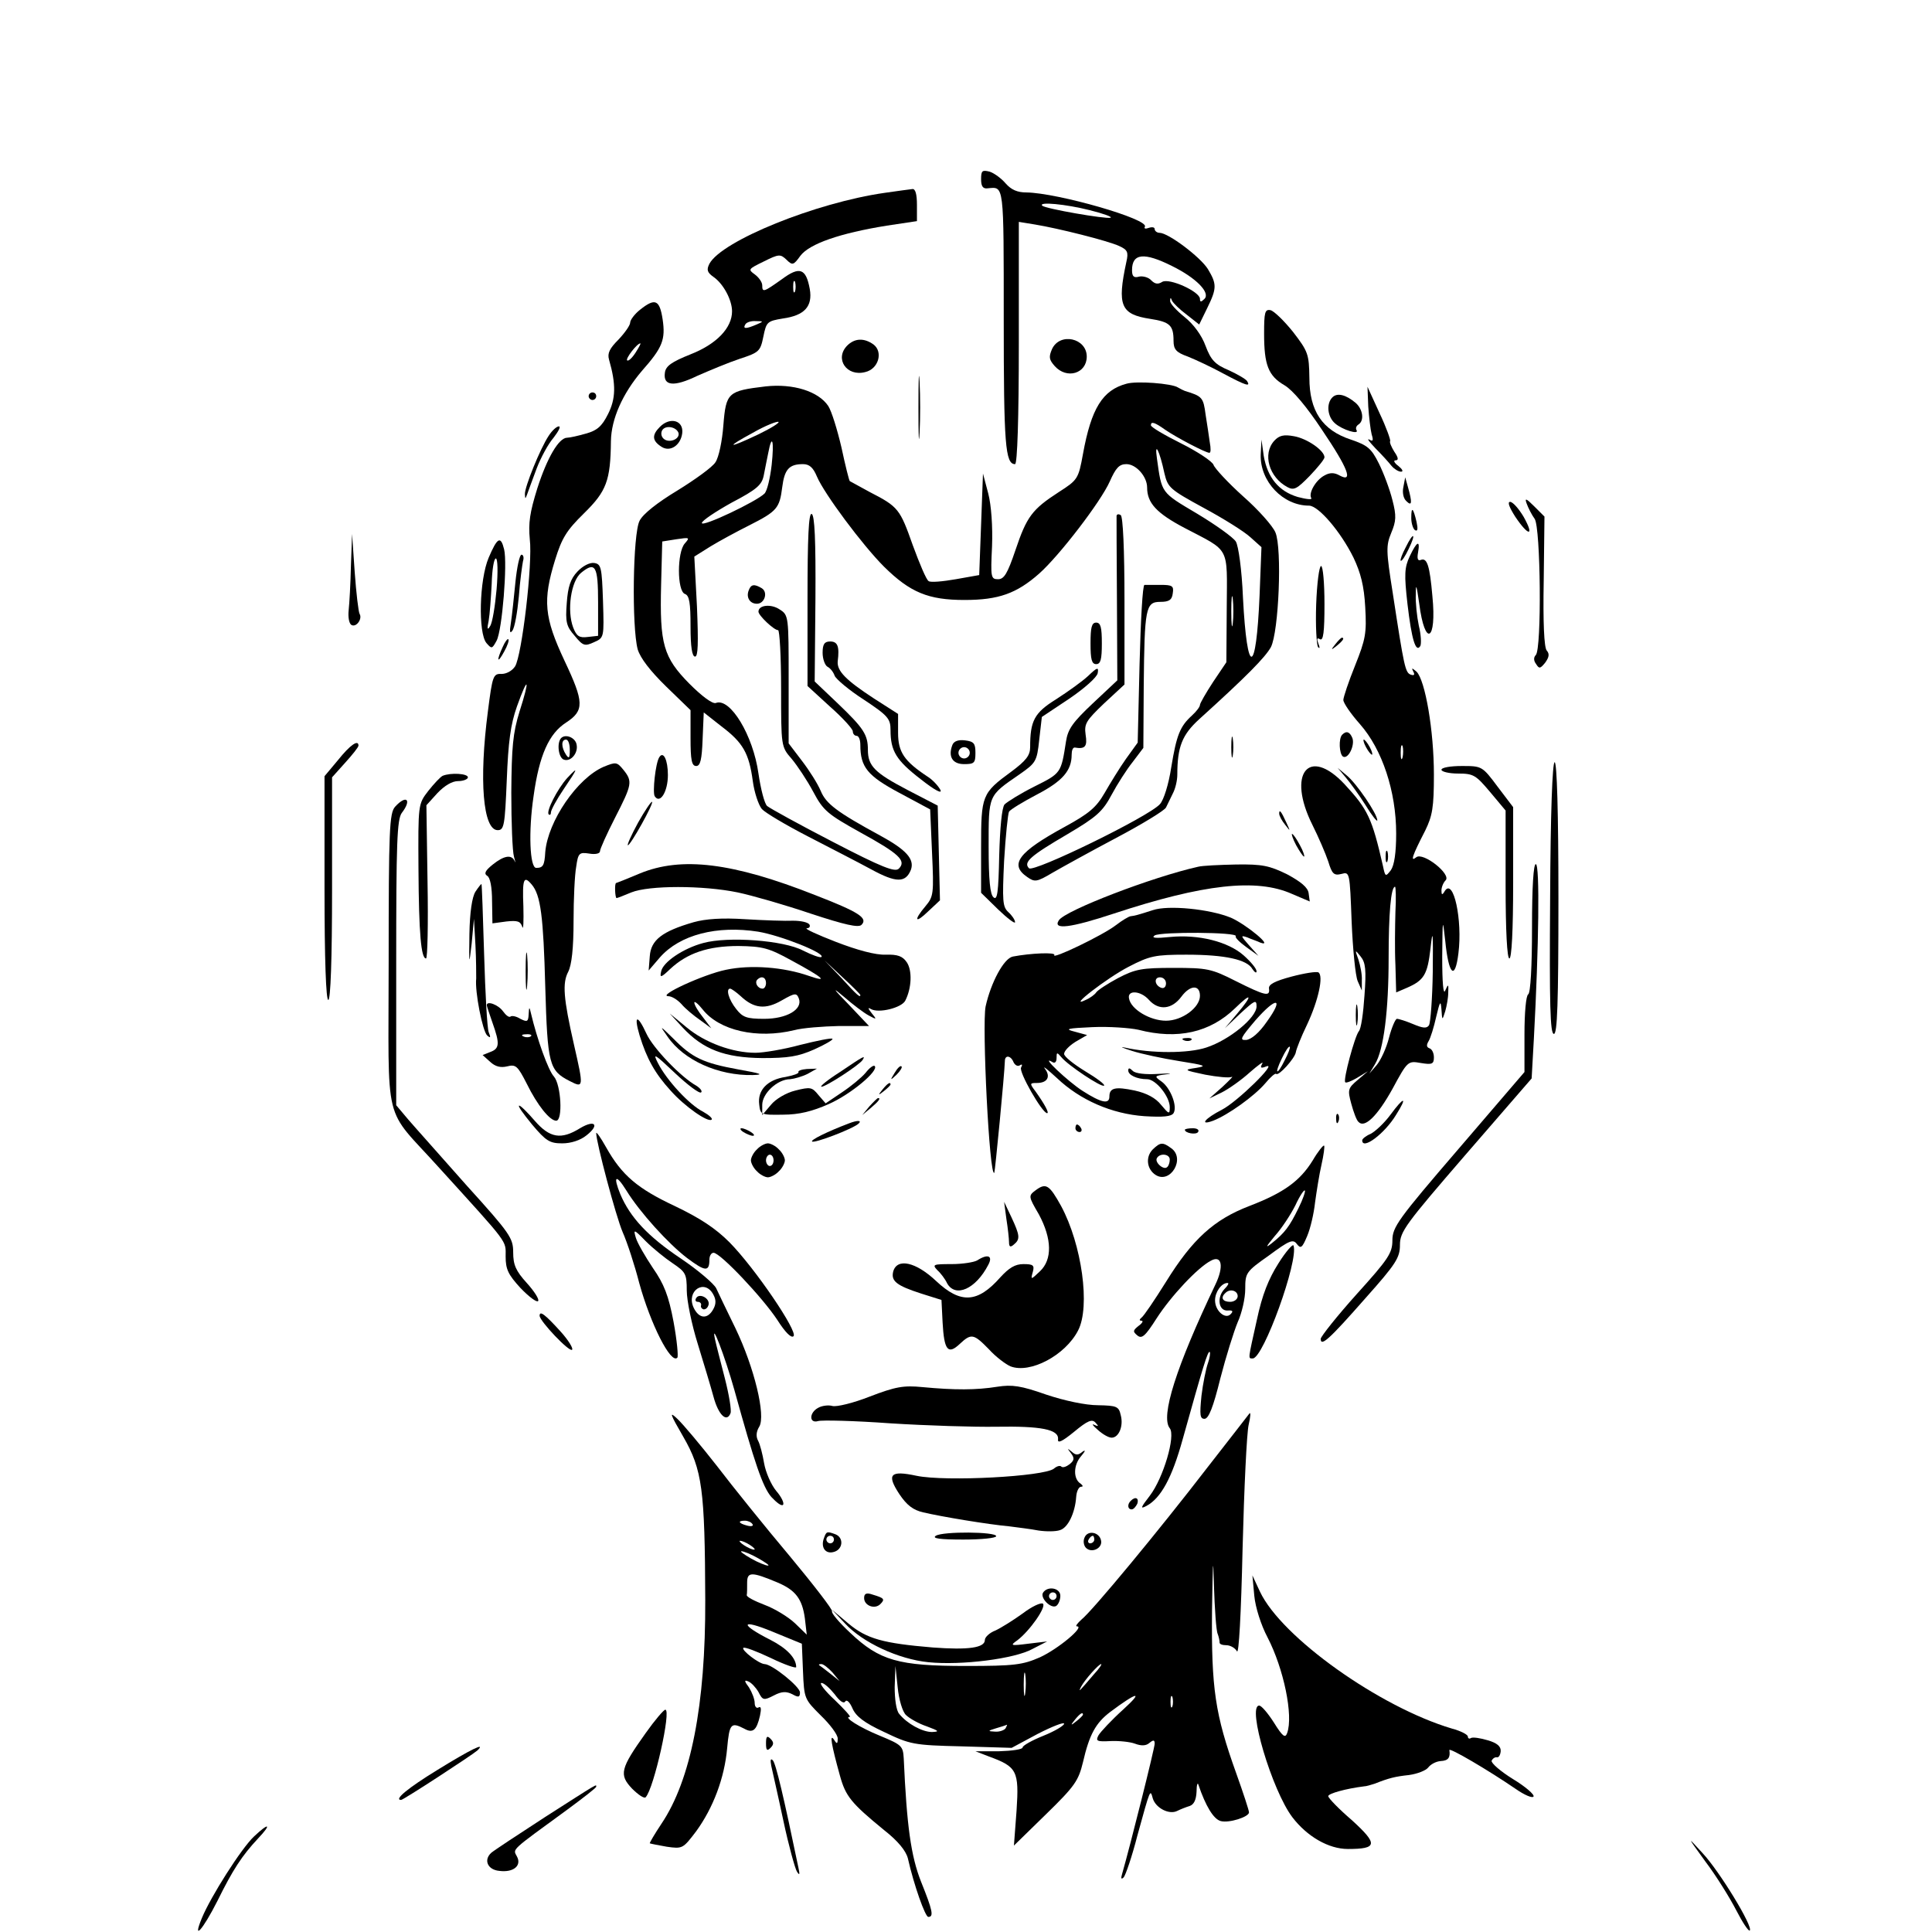 <?xml version="1.0" standalone="no"?>
<!DOCTYPE svg PUBLIC "-//W3C//DTD SVG 20010904//EN"
 "http://www.w3.org/TR/2001/REC-SVG-20010904/DTD/svg10.dtd">
<svg version="1.0" xmlns="http://www.w3.org/2000/svg"
 width="512pt" height="512pt" viewBox="0 0 512 512"
 preserveAspectRatio="xMidYMid meet">
<g transform="translate(0,512) scale(0.1,-0.1)"
fill="#000000" stroke="none">
<path d="M2600 4645 c0 -19 5 -26 18 -24 43 4 42 15 42 -347 0 -332 4 -384 30
-384 6 0 10 121 10 321 l0 321 43 -7 c61 -10 193 -43 223 -57 22 -10 25 -16
19 -42 -25 -116 -15 -139 63 -151 52 -8 62 -17 62 -58 0 -23 7 -31 38 -42 20
-8 63 -28 94 -45 60 -32 73 -36 63 -20 -3 5 -25 18 -49 29 -36 15 -47 27 -61
64 -10 28 -32 58 -56 77 -21 17 -39 36 -38 43 0 9 2 9 5 0 3 -6 20 -23 39 -37
l33 -26 21 43 c26 53 26 64 2 104 -20 32 -105 96 -128 96 -7 0 -13 5 -13 10 0
5 -7 6 -16 3 -8 -3 -13 -2 -10 3 13 20 -232 90 -314 91 -24 0 -40 7 -55 24
-11 13 -30 27 -42 31 -20 5 -23 3 -23 -20z m288 -82 c36 -9 61 -18 55 -20 -12
-4 -174 24 -181 32 -11 11 63 4 126 -12z m218 -148 c65 -32 102 -71 86 -87 -9
-9 -12 -9 -12 0 0 19 -81 56 -100 45 -11 -7 -19 -6 -29 4 -7 8 -22 12 -32 10
-14 -4 -19 0 -19 17 0 45 32 48 106 11z"/>
<path d="M2345 4609 c-183 -26 -432 -127 -465 -188 -8 -16 -6 -23 11 -35 26
-18 49 -61 49 -91 0 -44 -41 -87 -110 -114 -50 -20 -66 -31 -68 -49 -5 -35 24
-38 86 -8 32 14 82 35 112 45 52 17 55 20 63 59 8 39 10 41 52 48 57 8 79 32
71 78 -10 55 -27 61 -74 26 -48 -34 -52 -36 -52 -16 0 8 -9 21 -20 29 -18 13
-17 14 24 34 40 20 44 20 60 5 16 -16 19 -15 37 10 24 32 105 60 229 80 l80
12 0 43 c0 28 -4 43 -12 42 -7 -1 -40 -5 -73 -10z m-238 -261 c-3 -7 -5 -2 -5
12 0 14 2 19 5 13 2 -7 2 -19 0 -25z m-102 -88 c-28 -12 -37 -12 -30 0 3 6 16
10 28 9 21 0 21 -1 2 -9z"/>
<path d="M1696 4299 c-14 -11 -26 -27 -26 -34 0 -7 -14 -27 -31 -45 -23 -23
-30 -36 -25 -53 19 -66 18 -104 -3 -145 -16 -32 -29 -43 -58 -51 -21 -6 -43
-11 -50 -11 -22 0 -53 -53 -79 -134 -20 -64 -24 -92 -20 -135 8 -65 -21 -308
-39 -337 -8 -12 -23 -20 -36 -20 -22 1 -24 -5 -36 -99 -24 -183 -13 -315 26
-315 17 0 19 13 24 133 4 101 10 147 27 195 30 84 35 74 7 -13 -18 -58 -21
-95 -22 -215 0 -80 3 -156 7 -170 4 -14 5 -19 2 -12 -8 18 -28 15 -58 -9 -20
-16 -24 -24 -15 -30 8 -4 13 -30 13 -67 l1 -59 37 5 c29 3 37 1 42 -14 3 -11
4 14 3 54 -3 73 1 83 22 58 24 -28 31 -85 36 -271 6 -206 10 -222 65 -250 37
-19 37 -17 11 97 -28 123 -31 163 -15 193 9 18 14 62 14 134 0 58 3 123 7 144
5 36 8 39 34 35 17 -3 29 0 29 6 0 6 18 46 40 89 45 88 47 96 22 127 -17 21
-20 21 -52 8 -70 -30 -148 -144 -155 -226 -2 -36 -6 -42 -24 -42 -17 0 -21 96
-7 190 15 109 41 166 86 195 49 32 48 54 -4 164 -54 115 -58 160 -25 267 18
58 30 78 77 124 59 58 70 86 71 191 1 59 31 126 82 186 55 62 63 83 55 137 -8
52 -20 57 -60 25z m-12 -114 c-9 -14 -19 -23 -22 -20 -5 4 26 45 35 45 2 0 -4
-11 -13 -25z"/>
<path d="M3350 4236 c0 -83 11 -112 54 -137 22 -13 59 -57 100 -119 69 -102
83 -140 46 -120 -14 8 -26 8 -40 0 -23 -12 -43 -47 -35 -60 3 -5 -13 -3 -36 3
-50 15 -80 51 -90 109 l-6 43 -2 -40 c-2 -71 59 -135 128 -135 25 0 84 -69
118 -138 19 -40 28 -75 31 -131 4 -69 1 -85 -27 -155 -17 -42 -31 -84 -31 -91
0 -8 20 -37 44 -64 59 -67 96 -178 96 -290 0 -51 -5 -84 -14 -97 -14 -18 -15
-18 -21 11 -29 127 -40 150 -102 217 -95 101 -153 28 -85 -108 16 -32 35 -76
42 -97 10 -33 15 -38 35 -33 22 6 22 5 27 -127 3 -72 10 -143 16 -157 l11 -25
0 27 c1 15 -4 39 -9 55 -10 27 -9 27 6 8 13 -16 15 -36 10 -103 -3 -46 -9 -89
-15 -95 -11 -14 -42 -129 -36 -135 2 -3 17 3 32 12 l28 17 -27 -23 c-26 -22
-27 -26 -17 -63 6 -22 14 -44 19 -48 16 -18 50 15 90 87 40 74 41 75 75 69 30
-5 35 -3 35 15 0 11 -5 22 -12 24 -8 3 -8 9 -2 19 5 8 14 37 20 64 10 42 12
45 14 20 2 -30 2 -30 10 -5 4 14 8 36 8 50 1 23 0 23 -8 5 -5 -13 -8 20 -8 90
1 101 1 105 8 42 9 -91 26 -107 35 -33 11 88 -13 200 -36 165 -7 -12 -9 -11
-9 1 0 9 5 21 11 27 16 16 -60 76 -78 61 -16 -13 -11 3 24 71 19 39 23 61 23
148 0 117 -23 250 -46 273 -12 10 -14 11 -9 1 5 -9 3 -12 -6 -9 -15 5 -18 20
-48 216 -18 113 -18 126 -4 160 13 31 14 45 3 87 -7 28 -23 71 -36 97 -20 40
-30 48 -74 63 -76 25 -110 76 -110 164 -1 62 -3 69 -43 121 -24 30 -51 56 -60
58 -15 3 -17 -6 -17 -62z m367 -1123 c-3 -10 -5 -4 -5 12 0 17 2 24 5 18 2 -7
2 -21 0 -30z m-19 -410 c-1 -38 -2 -101 0 -140 l2 -73 28 12 c46 20 55 35 63
105 6 55 7 43 6 -62 -1 -71 -6 -135 -10 -142 -6 -9 -16 -8 -42 3 -19 8 -38 14
-43 14 -4 0 -14 -23 -21 -50 -7 -28 -22 -60 -33 -73 l-19 -22 15 25 c23 38 36
141 36 281 0 117 6 189 17 189 2 0 3 -30 1 -67z"/>
<path d="M2245 4204 c-34 -35 -1 -83 48 -70 35 8 48 53 22 73 -25 18 -50 17
-70 -3z"/>
<path d="M2788 4195 c-9 -21 -8 -28 7 -45 32 -36 85 -20 85 25 0 49 -71 65
-92 20z"/>
<path d="M2434 4040 c0 -74 1 -105 3 -67 2 37 2 97 0 135 -2 37 -3 6 -3 -68z"/>
<path d="M2985 4103 c-63 -17 -93 -65 -115 -186 -12 -66 -14 -69 -64 -101 -71
-46 -85 -65 -115 -154 -21 -62 -30 -77 -46 -77 -19 0 -20 5 -16 87 2 53 -2
109 -10 140 l-14 53 -5 -135 -5 -134 -62 -11 c-34 -6 -67 -9 -72 -5 -6 3 -24
46 -42 95 -34 96 -38 102 -114 141 -27 15 -51 28 -53 29 -2 2 -12 42 -22 89
-11 47 -26 96 -35 110 -26 39 -93 60 -166 52 -100 -12 -105 -16 -112 -103 -3
-41 -12 -85 -21 -98 -8 -13 -54 -46 -101 -75 -53 -32 -91 -62 -100 -80 -18
-34 -21 -282 -5 -341 7 -23 33 -57 75 -98 l65 -63 0 -74 c0 -58 3 -74 15 -74
11 0 15 17 17 71 l3 71 47 -37 c57 -43 73 -71 83 -145 4 -30 15 -63 24 -74 9
-10 63 -42 121 -72 58 -30 134 -69 169 -88 66 -36 91 -36 105 -1 10 28 -12 53
-82 91 -114 62 -143 84 -157 118 -8 19 -30 54 -50 80 l-35 46 0 170 c0 167 0
170 -24 185 -22 15 -56 12 -56 -6 0 -10 41 -49 52 -49 4 0 8 -69 8 -154 0
-154 0 -155 28 -187 15 -18 41 -57 57 -87 27 -51 39 -60 125 -108 102 -56 123
-75 102 -96 -10 -10 -44 3 -175 71 -89 46 -167 89 -174 95 -7 6 -17 45 -23 86
-14 101 -75 202 -113 187 -9 -3 -37 18 -70 51 -69 70 -79 105 -75 262 l3 115
38 6 c34 5 36 5 22 -11 -21 -23 -21 -126 0 -134 12 -4 15 -24 15 -86 0 -54 4
-80 12 -80 8 0 9 35 5 133 l-7 132 43 27 c23 14 69 39 103 56 73 37 80 45 87
101 6 47 18 61 55 61 17 0 27 -9 37 -33 19 -45 120 -181 178 -239 69 -68 117
-88 213 -88 90 0 138 17 198 70 53 47 163 190 187 244 16 36 25 46 44 46 26 0
55 -33 55 -62 0 -41 25 -68 99 -107 122 -64 113 -46 112 -211 l-1 -145 -35
-52 c-19 -29 -35 -57 -35 -61 0 -5 -9 -17 -21 -28 -32 -29 -41 -52 -55 -137
-7 -46 -20 -87 -30 -98 -29 -33 -335 -182 -347 -170 -16 16 4 33 103 91 76 45
92 59 116 104 15 28 40 67 56 87 l28 37 1 163 c2 208 5 224 44 224 23 0 31 5
33 23 3 19 -1 22 -32 22 -20 0 -39 0 -43 0 -5 0 -10 -94 -13 -209 l-5 -209
-31 -43 c-17 -24 -42 -65 -57 -91 -22 -38 -41 -54 -105 -89 -123 -67 -148
-100 -100 -133 20 -14 25 -14 67 11 26 15 102 57 170 93 68 36 127 72 131 80
4 8 12 25 18 37 7 13 12 35 12 50 0 74 13 106 58 147 126 114 175 164 190 191
21 41 30 262 12 304 -7 17 -45 60 -86 96 -40 36 -75 74 -78 83 -3 9 -42 35
-86 57 -44 22 -80 43 -80 48 0 11 10 8 38 -12 29 -20 107 -61 117 -61 4 0 4
12 1 28 -2 15 -7 48 -11 73 -6 46 -9 49 -55 63 -3 1 -11 5 -18 9 -16 11 -111
18 -137 10z m-975 -134 c-82 -39 -89 -36 -15 4 33 19 64 31 68 29 4 -2 -20
-17 -53 -33z m35 -81 c-4 -35 -12 -69 -19 -76 -21 -21 -166 -90 -166 -78 0 6
36 30 79 54 67 35 80 47 85 72 3 17 9 44 12 60 10 53 16 32 9 -32z m1041 -23
c9 -37 14 -42 104 -91 52 -28 108 -63 124 -78 l29 -26 -5 -128 c-9 -214 -33
-217 -44 -6 -3 74 -12 138 -19 149 -7 11 -53 44 -103 74 -96 57 -93 53 -106
146 -7 48 7 21 20 -40z m181 -397 c-2 -18 -4 -4 -4 32 0 36 2 50 4 33 2 -18 2
-48 0 -65z"/>
<path d="M3626 4043 c2 -29 6 -62 9 -74 5 -16 4 -20 -6 -14 -8 4 0 -6 16 -23
17 -17 36 -38 43 -47 7 -8 18 -15 25 -15 7 0 3 7 -7 15 -11 8 -14 15 -8 15 9
0 8 7 -3 23 -8 13 -13 25 -11 28 2 2 -10 36 -28 74 l-32 70 2 -52z"/>
<path d="M1560 4070 c0 -5 5 -10 10 -10 6 0 10 5 10 10 0 6 -4 10 -10 10 -5 0
-10 -4 -10 -10z"/>
<path d="M3531 4067 c-17 -17 -13 -52 7 -69 19 -17 65 -31 57 -18 -3 5 -1 11
5 15 16 10 12 40 -7 57 -26 22 -49 28 -62 15z"/>
<path d="M1749 3989 c-22 -22 -21 -37 4 -53 23 -15 51 4 55 36 4 34 -32 44
-59 17z m49 -16 c5 -17 -26 -29 -40 -15 -6 6 -7 15 -3 22 9 14 37 9 43 -7z"/>
<path d="M1454 3965 c-22 -33 -64 -136 -63 -155 1 -13 1 -13 6 0 3 8 14 39 25
68 11 29 31 66 45 82 13 17 20 30 14 30 -6 0 -18 -11 -27 -25z"/>
<path d="M3377 3952 c-32 -35 -14 -97 35 -123 17 -9 25 -5 59 30 21 22 39 44
39 49 0 18 -46 50 -81 56 -27 5 -39 2 -52 -12z"/>
<path d="M3719 3829 c-3 -14 0 -30 8 -37 15 -15 16 -4 4 38 l-7 25 -5 -26z"/>
<path d="M4046 3785 c4 -11 13 -29 21 -40 16 -23 19 -345 3 -361 -6 -6 -6 -15
1 -24 8 -13 11 -12 24 4 10 14 12 23 4 32 -7 8 -10 75 -8 184 l2 171 -27 27
c-22 22 -26 23 -20 7z"/>
<path d="M4016 3750 c35 -52 51 -52 22 0 -13 22 -29 40 -36 40 -8 0 -2 -15 14
-40z"/>
<path d="M3740 3747 c0 -14 5 -29 10 -32 7 -4 8 3 4 22 -9 38 -14 42 -14 10z"/>
<path d="M2140 3532 l0 -230 60 -55 c33 -29 60 -59 60 -65 0 -7 5 -12 10 -12
6 0 10 -11 10 -24 0 -59 19 -82 103 -127 l82 -44 5 -115 c5 -108 4 -116 -17
-141 -33 -39 -28 -48 7 -14 l31 29 -3 126 -3 125 -79 41 c-88 46 -106 64 -106
107 0 40 -11 57 -80 123 l-61 58 2 220 c1 154 -2 221 -10 224 -8 3 -11 -62
-11 -226z"/>
<path d="M2959 3753 c0 -4 0 -104 1 -222 l1 -214 -65 -61 c-53 -50 -66 -68
-71 -101 -13 -84 -13 -84 -83 -119 -38 -19 -73 -41 -80 -48 -7 -9 -12 -62 -14
-136 -2 -97 -5 -119 -15 -110 -9 7 -13 45 -13 134 0 139 -2 134 82 192 43 30
46 34 52 91 l7 61 72 48 c40 27 74 57 76 68 3 17 -1 16 -25 -7 -16 -15 -54
-42 -85 -62 -58 -36 -69 -57 -69 -127 0 -22 -11 -36 -50 -65 -78 -57 -80 -63
-80 -200 l0 -121 45 -44 c25 -24 45 -39 45 -34 0 6 -8 18 -18 27 -15 14 -16
29 -11 136 4 66 10 124 13 130 4 6 37 26 75 46 67 35 91 63 91 105 0 11 3 19
8 19 28 -5 34 3 29 34 -4 29 1 37 49 83 l54 50 0 222 c0 136 -4 223 -10 227
-5 3 -10 3 -11 -2z"/>
<path d="M930 3620 c-1 -47 -4 -99 -6 -117 -2 -18 1 -35 7 -39 13 -8 30 16 22
29 -3 5 -9 55 -13 111 l-7 101 -3 -85z"/>
<path d="M3725 3669 c-9 -17 -15 -33 -13 -35 3 -2 12 12 21 31 21 43 13 47 -8
4z"/>
<path d="M1295 3642 c-25 -59 -28 -199 -6 -226 14 -16 15 -16 27 6 15 28 29
205 20 242 -9 37 -18 32 -41 -22z m21 -84 c-4 -44 -11 -88 -17 -97 -7 -12 -9
-9 -4 14 3 17 6 60 8 97 1 38 6 68 11 68 5 0 6 -35 2 -82z"/>
<path d="M3736 3646 c-14 -30 -15 -48 -6 -127 11 -94 22 -130 34 -111 3 6 2
30 -4 54 -5 24 -9 61 -8 83 0 31 2 25 9 -24 15 -118 47 -101 35 19 -7 81 -14
103 -31 96 -8 -3 -10 4 -7 20 6 34 -3 30 -22 -10z"/>
<path d="M1366 3578 c-4 -40 -9 -89 -12 -108 -4 -24 -3 -31 4 -21 6 8 13 48
17 90 3 42 9 84 11 94 3 9 1 17 -4 17 -5 0 -12 -33 -16 -72z"/>
<path d="M1530 3605 c-18 -19 -25 -40 -28 -83 -4 -51 -1 -62 21 -87 22 -27 27
-28 51 -17 27 12 27 12 24 109 -3 90 -5 98 -23 101 -12 2 -31 -8 -45 -23z m55
-81 l0 -89 -27 -3 c-23 -3 -30 2 -39 25 -17 45 -6 123 21 145 38 31 45 18 45
-78z"/>
<path d="M3488 3518 c-2 -57 1 -107 5 -113 5 -5 5 -1 1 9 -5 13 -4 17 4 12 9
-5 12 19 12 93 0 56 -4 101 -9 101 -5 0 -11 -46 -13 -102z"/>
<path d="M1984 3555 c-7 -18 3 -35 22 -35 20 0 30 30 13 41 -20 12 -29 11 -35
-6z"/>
<path d="M2890 3415 c0 -42 3 -55 15 -55 12 0 15 13 15 55 0 42 -3 55 -15 55
-12 0 -15 -13 -15 -55z"/>
<path d="M1332 3405 c-17 -37 -14 -45 4 -12 9 16 14 31 11 33 -2 2 -9 -7 -15
-21z"/>
<path d="M3539 3413 c-13 -16 -12 -17 4 -4 16 13 21 21 13 21 -2 0 -10 -8 -17
-17z"/>
<path d="M2180 3390 c0 -16 6 -33 13 -37 8 -4 16 -15 19 -24 4 -9 38 -38 77
-63 65 -43 71 -51 71 -81 0 -55 15 -80 80 -130 38 -30 58 -40 52 -28 -6 11
-21 27 -34 35 -62 41 -78 65 -78 116 l0 50 -64 41 c-75 49 -98 73 -96 98 5 40
0 53 -20 53 -15 0 -20 -7 -20 -30z"/>
<path d="M3263 3140 c0 -25 2 -35 4 -22 2 12 2 32 0 45 -2 12 -4 2 -4 -23z"/>
<path d="M3557 3173 c-10 -10 -8 -51 2 -58 14 -8 32 30 25 49 -7 17 -16 20
-27 9z"/>
<path d="M1487 3164 c-12 -13 -7 -52 7 -57 18 -7 39 17 34 40 -3 18 -29 29
-41 17z m23 -31 c0 -22 -2 -25 -10 -13 -13 20 -13 40 0 40 6 0 10 -12 10 -27z"/>
<path d="M2524 3146 c-12 -31 0 -51 31 -51 27 0 30 3 30 30 0 25 -4 30 -28 33
-17 2 -29 -2 -33 -12z m46 -21 c0 -8 -7 -15 -15 -15 -8 0 -15 7 -15 15 0 8 7
15 15 15 8 0 15 -7 15 -15z"/>
<path d="M3620 3140 c6 -11 13 -20 16 -20 2 0 0 9 -6 20 -6 11 -13 20 -16 20
-2 0 0 -9 6 -20z"/>
<path d="M896 3106 l-36 -43 0 -297 c0 -191 4 -296 10 -296 6 0 10 105 10 295
l0 295 35 39 c19 21 35 41 35 45 0 17 -22 2 -54 -38z"/>
<path d="M1747 3113 c-10 -16 -18 -93 -12 -103 14 -22 35 12 35 56 0 40 -12
65 -23 47z"/>
<path d="M4108 2740 c-2 -283 0 -360 10 -360 9 0 12 79 12 360 0 227 -4 360
-10 360 -6 0 -11 -135 -12 -360z"/>
<path d="M3820 3080 c0 -5 20 -10 44 -10 41 0 47 -4 85 -49 l41 -49 0 -196 c0
-124 4 -196 10 -196 6 0 10 73 10 200 l0 201 -41 54 c-41 55 -42 55 -95 55
-30 0 -54 -4 -54 -10z"/>
<path d="M1503 3058 c-26 -29 -56 -88 -49 -96 3 -3 6 -1 6 5 0 6 15 34 34 62
38 56 40 62 9 29z"/>
<path d="M3566 3060 c12 -14 36 -47 53 -74 17 -28 31 -45 31 -40 0 17 -55 98
-81 119 l-24 20 21 -25z"/>
<path d="M1173 3064 c-6 -3 -23 -21 -38 -40 -27 -35 -27 -35 -26 -207 1 -172
7 -237 20 -237 4 0 6 91 4 203 l-3 203 29 32 c19 20 39 32 55 32 14 0 26 5 26
10 0 10 -45 13 -67 4z"/>
<path d="M1047 2982 c-15 -17 -17 -60 -17 -409 0 -451 -17 -380 134 -548 187
-206 176 -191 176 -235 0 -34 7 -48 39 -83 22 -23 43 -39 47 -35 4 4 -10 26
-30 48 -29 32 -36 48 -36 81 0 38 -8 50 -123 177 -67 76 -137 154 -155 175
l-32 38 0 377 c0 317 2 381 15 398 27 35 12 49 -18 16z"/>
<path d="M1691 2940 c-18 -33 -30 -60 -27 -60 7 0 69 111 64 115 -2 2 -19 -23
-37 -55z"/>
<path d="M3390 2964 c0 -6 7 -19 16 -30 14 -18 14 -18 3 6 -14 31 -19 36 -19
24z"/>
<path d="M3435 2880 c9 -16 18 -30 21 -30 2 0 -2 14 -11 30 -9 17 -18 30 -21
30 -2 0 2 -13 11 -30z"/>
<path d="M3672 2850 c0 -14 2 -19 5 -12 2 6 2 18 0 25 -3 6 -5 1 -5 -13z"/>
<path d="M1695 2805 c-33 -14 -61 -25 -62 -25 -5 0 -3 -40 1 -40 2 0 20 7 39
15 47 19 190 19 282 0 38 -8 125 -33 193 -56 91 -30 127 -38 135 -30 18 18 -7
34 -123 79 -218 86 -354 103 -465 57z"/>
<path d="M3175 2823 c-121 -27 -353 -116 -369 -142 -17 -26 31 -20 146 18 237
78 378 94 472 52 l47 -20 -3 22 c-2 15 -20 30 -57 50 -47 23 -66 27 -135 26
-45 -1 -90 -3 -101 -6z"/>
<path d="M4060 2661 c0 -103 -4 -172 -10 -176 -6 -3 -10 -50 -10 -106 l0 -100
-175 -204 c-160 -186 -175 -207 -175 -242 0 -34 -11 -50 -95 -143 -52 -58 -94
-111 -95 -118 0 -22 23 -1 118 107 82 92 92 108 92 142 0 35 15 55 174 239
l175 202 6 107 c13 241 16 461 5 461 -6 0 -10 -58 -10 -169z"/>
<path d="M1260 2757 c-9 -14 -15 -55 -16 -112 -1 -84 -1 -86 6 -25 l6 65 4
-70 c2 -38 2 -78 2 -88 -4 -35 17 -140 29 -151 9 -8 10 -6 4 9 -4 11 -9 103
-12 205 -3 102 -6 186 -7 187 -1 1 -8 -8 -16 -20z"/>
<path d="M3055 2708 c-40 -13 -49 -15 -58 -16 -5 0 -23 -11 -40 -24 -35 -27
-171 -92 -163 -79 5 8 -63 5 -110 -4 -24 -5 -58 -69 -72 -132 -10 -49 10 -455
23 -441 2 3 27 261 28 296 0 17 16 15 23 -3 4 -8 11 -12 17 -8 6 4 7 1 3 -6
-7 -11 56 -121 69 -121 6 0 -6 23 -31 58 -16 21 -15 22 4 22 28 0 37 17 21 38
-7 9 7 -2 32 -25 61 -58 145 -95 232 -101 50 -3 71 -1 77 8 11 18 -8 67 -32
84 -20 14 -19 15 13 19 19 2 9 3 -22 1 -33 -2 -60 1 -67 8 -8 8 -12 9 -12 1 0
-12 23 -23 50 -23 23 0 60 -46 60 -74 0 -20 -2 -19 -23 6 -14 18 -38 31 -70
38 -52 11 -67 7 -67 -16 0 -21 -21 -17 -71 15 -39 25 -114 96 -81 77 7 -5 12
-1 12 10 0 16 1 16 13 2 17 -21 107 -81 113 -75 3 3 -20 20 -50 38 -31 19 -56
39 -56 46 0 8 14 22 30 32 l31 18 -33 9 c-28 7 -20 9 47 12 44 2 99 -2 122 -7
104 -27 190 -7 256 57 45 44 48 36 5 -15 l-32 -38 42 40 c37 34 42 37 42 18 0
-30 -72 -89 -133 -109 -48 -16 -146 -16 -217 0 -14 3 -5 -1 20 -9 25 -8 81
-20 125 -27 69 -11 75 -13 45 -18 -34 -5 -33 -6 24 -18 32 -6 63 -9 70 -6 6 3
-5 -8 -24 -26 l-35 -31 33 16 c18 9 52 33 74 53 23 20 38 31 33 23 -6 -11 -4
-13 11 -7 31 12 -77 -94 -118 -115 -45 -23 -61 -43 -23 -29 39 15 109 65 138
99 14 17 27 28 29 25 7 -6 49 41 52 57 1 8 14 41 30 74 30 64 44 129 30 138
-5 3 -37 -2 -71 -11 -45 -12 -62 -21 -60 -32 3 -22 -10 -19 -88 20 -65 33 -76
35 -165 35 -84 0 -101 -3 -147 -27 -28 -15 -54 -32 -58 -38 -3 -5 -16 -15 -28
-20 -51 -25 56 58 114 88 56 29 70 32 153 32 103 0 161 -13 175 -38 6 -9 11
-12 11 -6 0 7 -15 25 -34 42 -42 37 -120 56 -194 49 -39 -4 -52 -3 -42 4 16
10 221 9 215 -2 -3 -3 10 -16 28 -29 l32 -23 -25 28 c-22 25 -23 27 -5 21 11
-5 27 -10 35 -14 38 -14 -37 48 -78 66 -56 23 -166 34 -207 20z m35 -194 c0
-9 -5 -14 -12 -12 -18 6 -21 28 -4 28 9 0 16 -7 16 -16z m90 -33 c0 -31 -47
-66 -90 -66 -42 0 -93 30 -98 59 -5 23 31 21 53 -4 26 -29 61 -25 86 9 23 31
49 32 49 2z m177 -69 c-20 -29 -41 -47 -55 -48 -18 -1 -14 6 25 52 56 64 77
61 30 -4z m48 -101 c-21 -43 -29 -39 -8 4 9 19 18 33 21 31 2 -2 -4 -18 -13
-35z"/>
<path d="M1838 2676 c-83 -24 -113 -47 -116 -90 l-3 -38 30 35 c53 60 151 85
260 68 60 -10 178 -57 168 -67 -3 -3 -25 5 -49 17 -51 27 -198 38 -264 20 -53
-14 -108 -51 -112 -76 -4 -17 0 -16 24 7 45 42 100 61 181 61 64 -1 80 -5 140
-38 85 -46 101 -60 46 -41 -66 23 -153 30 -219 16 -59 -12 -183 -69 -153 -70
9 0 24 -9 35 -21 10 -12 33 -31 49 -42 l30 -22 -22 29 c-13 16 -23 33 -23 39
0 5 10 -3 22 -18 44 -56 144 -79 243 -55 22 6 76 10 119 11 l79 0 -54 57 c-42
43 -45 48 -12 20 23 -20 52 -42 65 -49 22 -12 22 -11 8 6 -10 13 -11 16 -2 11
20 -12 81 3 91 22 17 33 19 80 4 102 -11 16 -24 21 -56 20 -27 -1 -75 12 -132
34 -49 19 -84 35 -77 36 7 0 10 5 7 10 -4 6 -23 10 -43 10 -20 -1 -77 1 -127
4 -61 4 -105 1 -137 -8z m442 -193 c0 -8 -9 0 -50 45 l-45 47 48 -45 c26 -24
47 -45 47 -47z m-250 32 c0 -8 -4 -15 -9 -15 -13 0 -22 16 -14 24 11 11 23 6
23 -9z m-67 -35 c35 -33 66 -36 109 -11 35 20 39 20 45 5 11 -29 -32 -54 -92
-54 -46 0 -57 4 -74 26 -20 25 -28 54 -16 54 3 0 16 -9 28 -20z"/>
<path d="M1393 2545 c0 -44 2 -61 4 -37 2 23 2 59 0 80 -2 20 -4 1 -4 -43z"/>
<path d="M3593 2430 c0 -25 2 -35 4 -22 2 12 2 32 0 45 -2 12 -4 2 -4 -23z"/>
<path d="M1290 2456 c0 -2 7 -23 15 -46 20 -56 19 -69 -6 -78 l-20 -8 20 -18
c14 -13 28 -16 45 -12 23 6 28 1 52 -46 28 -57 61 -98 78 -98 18 0 13 95 -6
117 -15 16 -45 100 -61 168 -4 18 -5 17 -6 -3 -1 -20 -4 -21 -22 -12 -11 7
-23 9 -26 6 -4 -3 -12 3 -20 14 -12 17 -43 29 -43 16z m117 -82 c-3 -3 -12 -4
-19 -1 -8 3 -5 6 6 6 11 1 17 -2 13 -5z"/>
<path d="M1809 2397 c54 -58 111 -80 211 -81 69 0 95 4 138 23 29 13 51 26 48
28 -2 3 -41 -5 -85 -16 -44 -12 -98 -21 -119 -21 -61 0 -134 27 -182 67 l-45
37 34 -37z"/>
<path d="M1695 2376 c19 -62 41 -101 82 -146 37 -42 100 -86 109 -77 3 3 -7
12 -23 21 -36 18 -96 83 -119 128 -15 29 -10 26 45 -26 34 -32 65 -55 69 -51
4 3 -2 11 -13 18 -40 22 -115 100 -132 138 -24 52 -34 49 -18 -5z"/>
<path d="M1769 2373 c43 -63 135 -104 226 -102 31 1 23 4 -39 15 -93 17 -122
31 -172 82 -36 35 -37 36 -15 5z"/>
<path d="M3138 2363 c7 -3 16 -2 19 1 4 3 -2 6 -13 5 -11 0 -14 -3 -6 -6z"/>
<path d="M2226 2279 c-33 -21 -55 -39 -49 -39 12 0 101 58 109 71 8 13 5 12
-60 -32z"/>
<path d="M2294 2277 c-11 -13 -39 -36 -63 -52 l-43 -29 -19 22 c-17 21 -21 22
-61 12 -25 -6 -53 -23 -65 -38 l-23 -27 0 27 c0 30 40 68 74 68 11 1 32 7 46
14 l25 14 -27 -1 c-14 -1 -24 -5 -22 -8 2 -4 -14 -9 -34 -13 -48 -7 -75 -35
-70 -73 3 -27 4 -28 63 -27 43 0 78 9 121 28 59 26 134 89 122 101 -3 3 -14
-5 -24 -18z"/>
<path d="M2371 2277 c-13 -21 -12 -21 5 -5 10 10 16 20 13 22 -3 3 -11 -5 -18
-17z"/>
<path d="M2339 2233 c-13 -16 -12 -17 4 -4 9 7 17 15 17 17 0 8 -8 3 -21 -13z"/>
<path d="M2304 2188 l-19 -23 23 19 c21 18 27 26 19 26 -2 0 -12 -10 -23 -22z"/>
<path d="M3685 2166 c-17 -23 -41 -45 -53 -51 -12 -5 -22 -13 -22 -17 0 -27
60 18 90 68 31 49 21 49 -15 0z"/>
<path d="M1410 2140 c37 -44 47 -50 80 -50 23 0 48 8 64 21 36 28 23 43 -17
19 -50 -31 -80 -26 -120 20 -19 22 -37 40 -41 40 -5 0 11 -22 34 -50z"/>
<path d="M3541 2154 c0 -11 3 -14 6 -6 3 7 2 16 -1 19 -3 4 -6 -2 -5 -13z"/>
<path d="M2250 2143 c-58 -22 -102 -44 -98 -48 5 -6 107 33 123 47 10 9 -2 10
-25 1z"/>
<path d="M2850 2130 c0 -5 5 -10 11 -10 5 0 7 5 4 10 -3 6 -8 10 -11 10 -2 0
-4 -4 -4 -10z"/>
<path d="M1970 2120 c8 -5 20 -10 25 -10 6 0 3 5 -5 10 -8 5 -19 10 -25 10 -5
0 -3 -5 5 -10z"/>
<path d="M3140 2126 c0 -9 30 -14 35 -6 4 6 -3 10 -14 10 -12 0 -21 -2 -21 -4z"/>
<path d="M1580 2117 c0 -24 52 -220 70 -262 12 -27 32 -88 44 -135 30 -109 84
-216 101 -198 3 3 -1 46 -10 95 -13 69 -25 100 -55 143 -20 30 -41 66 -45 80
-7 23 -5 23 26 -9 19 -19 51 -45 72 -59 34 -23 37 -28 37 -72 0 -26 13 -90 29
-141 16 -52 35 -115 42 -141 13 -48 35 -69 45 -43 3 7 -4 49 -15 92 -11 43
-23 89 -26 103 -12 55 26 -44 51 -133 54 -195 75 -257 98 -284 14 -15 27 -25
31 -21 4 4 -4 21 -18 37 -14 17 -28 50 -32 73 -4 24 -11 51 -16 60 -6 11 -5
24 3 37 18 29 -13 157 -63 261 -23 47 -46 95 -51 106 -6 12 -48 48 -94 79 -88
59 -134 109 -160 170 -20 49 -12 55 16 10 35 -57 111 -141 161 -179 48 -36 59
-37 59 -4 0 10 5 18 11 18 18 0 131 -120 169 -178 21 -33 37 -49 43 -43 12 12
-102 180 -170 249 -37 37 -78 64 -145 96 -98 46 -140 81 -182 156 -14 25 -26
42 -26 37z m310 -427 c8 -14 8 -26 0 -40 -15 -27 -38 -25 -52 5 -20 44 29 77
52 35z"/>
<path d="M1845 1680 c-4 -6 -1 -10 4 -10 6 0 10 -4 9 -9 -2 -5 2 -10 7 -11 6
0 11 5 13 13 3 17 -25 31 -33 17z"/>
<path d="M2006 2074 c-9 -8 -16 -22 -16 -29 0 -7 7 -21 16 -29 8 -9 22 -16 29
-16 7 0 21 7 29 16 9 8 16 22 16 29 0 7 -7 21 -16 29 -8 9 -22 16 -29 16 -7 0
-21 -7 -29 -16z m44 -29 c0 -8 -4 -15 -10 -15 -5 0 -10 7 -10 15 0 8 5 15 10
15 6 0 10 -7 10 -15z"/>
<path d="M3055 2074 c-20 -20 -16 -53 8 -68 39 -24 79 44 41 71 -23 17 -29 16
-49 -3z m45 -27 c0 -8 -3 -17 -7 -20 -9 -9 -34 13 -27 24 8 14 34 11 34 -4z"/>
<path d="M3479 2045 c-34 -55 -77 -86 -168 -121 -94 -36 -151 -88 -221 -201
-30 -48 -59 -91 -65 -95 -6 -5 -6 -8 0 -8 6 0 2 -7 -8 -14 -15 -12 -15 -15 -3
-25 12 -10 21 -2 51 45 38 59 109 135 144 153 29 16 35 -15 12 -63 -104 -218
-146 -350 -121 -381 16 -20 -17 -132 -53 -179 -24 -31 -26 -36 -9 -27 39 21
68 75 96 176 54 193 67 237 72 232 2 -2 0 -16 -5 -30 -5 -14 -13 -53 -17 -86
-5 -51 -4 -61 8 -61 11 0 23 30 42 107 15 58 36 125 46 149 11 24 20 63 20 88
0 43 2 46 63 89 54 40 64 44 74 30 10 -13 14 -10 27 21 9 21 18 61 21 89 4 29
11 74 17 100 6 26 9 50 7 51 -2 2 -16 -15 -30 -39z m-38 -127 c-24 -49 -36
-65 -71 -93 -18 -14 -15 -9 8 19 19 21 43 58 55 82 11 24 23 42 25 39 2 -2 -5
-23 -17 -47z m-196 -214 c-21 -22 -16 -59 9 -57 13 1 15 -2 7 -10 -14 -14 -41
9 -41 37 0 22 17 46 33 46 5 0 1 -7 -8 -16z m35 -19 c0 -8 -9 -15 -20 -15 -20
0 -26 11 -13 23 12 13 33 7 33 -8z"/>
<path d="M2745 1966 c-20 -15 -20 -16 8 -64 35 -65 36 -120 3 -151 -24 -23
-25 -23 -19 -2 5 18 1 21 -25 21 -22 0 -38 -10 -61 -35 -60 -68 -105 -71 -170
-10 -54 51 -104 62 -114 25 -6 -25 9 -37 74 -58 l54 -17 3 -60 c4 -73 14 -86
45 -57 31 29 37 28 78 -14 18 -20 45 -40 57 -45 52 -20 145 29 179 95 33 63
10 228 -45 330 -31 56 -40 62 -67 42z"/>
<path d="M2667 1890 c4 -25 7 -53 7 -62 0 -13 4 -14 13 -6 17 14 16 24 -7 73
l-19 40 6 -45z"/>
<path d="M3388 1772 c-26 -41 -43 -83 -57 -149 -24 -108 -24 -103 -11 -103 28
0 122 260 108 299 -1 6 -20 -15 -40 -47z"/>
<path d="M2590 1780 c-8 -5 -39 -10 -68 -10 -49 0 -52 -1 -38 -16 9 -8 21 -24
26 -35 22 -39 76 -15 109 49 13 24 -1 30 -29 12z"/>
<path d="M1430 1633 c1 -15 79 -97 86 -90 4 3 -10 26 -31 49 -40 44 -55 56
-55 41z"/>
<path d="M2305 1419 c-43 -17 -88 -28 -99 -25 -10 3 -28 1 -38 -5 -24 -13 -24
-42 0 -35 9 3 96 1 192 -6 96 -6 222 -10 280 -9 119 2 166 -7 164 -33 -2 -12
10 -7 43 20 35 29 47 34 56 24 9 -10 9 -11 -3 -6 -8 4 -4 -2 9 -13 13 -12 29
-21 37 -21 19 0 32 31 24 60 -5 23 -11 25 -60 26 -33 0 -89 12 -137 28 -68 24
-91 27 -130 21 -56 -9 -113 -9 -198 -1 -51 5 -72 1 -140 -25z"/>
<path d="M1811 1312 c50 -87 57 -138 58 -432 1 -278 -38 -477 -116 -593 -18
-27 -32 -51 -31 -52 2 -1 22 -5 45 -9 42 -6 43 -5 78 41 45 62 75 141 82 220
6 65 10 70 45 52 23 -13 33 -5 42 34 4 19 3 26 -4 22 -5 -3 -10 2 -10 12 0 10
-7 28 -15 41 -13 17 -13 21 -2 16 8 -3 20 -16 27 -28 11 -22 14 -23 41 -9 21
11 33 11 49 3 16 -9 20 -8 20 5 0 15 -74 75 -94 75 -15 1 -62 37 -56 43 3 3
35 -9 73 -27 37 -18 67 -28 67 -24 0 24 -25 50 -68 72 -83 42 -80 57 5 22 l78
-32 3 -73 c3 -73 4 -74 47 -117 25 -24 45 -51 45 -61 0 -15 -2 -16 -10 -3 -12
17 -7 -13 16 -96 15 -54 29 -72 117 -144 37 -29 58 -55 63 -75 16 -71 46 -155
54 -155 15 0 12 16 -19 93 -27 68 -38 149 -46 327 -2 33 -5 36 -63 60 -54 22
-98 50 -80 50 4 0 -14 20 -40 45 -26 24 -42 45 -35 45 7 0 22 -14 35 -30 13
-18 24 -26 28 -19 4 6 12 -2 19 -18 9 -21 30 -38 84 -63 69 -33 78 -35 205
-38 l133 -4 69 37 c39 20 70 32 70 27 0 -5 -25 -20 -55 -32 -30 -12 -55 -26
-55 -31 0 -5 -28 -9 -62 -10 l-63 0 36 -14 c74 -27 80 -38 73 -143 l-7 -93 85
83 c77 75 86 89 98 138 17 74 34 104 72 133 72 54 90 57 35 7 -31 -28 -61 -60
-66 -69 -8 -15 -4 -17 32 -15 22 1 52 -2 65 -7 16 -6 29 -6 38 2 11 9 14 8 14
-2 0 -12 -65 -271 -86 -344 -4 -13 -3 -17 4 -10 5 6 22 55 36 110 35 127 34
124 41 99 8 -26 44 -44 65 -33 8 4 23 10 33 13 11 4 17 16 18 38 0 18 3 26 5
18 19 -56 40 -91 59 -96 22 -6 75 11 75 23 0 5 -15 51 -34 104 -56 156 -66
224 -64 431 2 132 3 151 5 68 2 -63 6 -122 10 -130 3 -8 5 -18 5 -22 -1 -5 7
-8 18 -8 10 0 23 -7 28 -16 5 -10 11 96 15 273 4 158 11 305 16 327 5 21 6 35
2 30 -4 -5 -54 -70 -112 -144 -127 -165 -304 -379 -333 -402 -11 -10 -17 -18
-12 -18 22 0 -50 -60 -98 -82 -46 -20 -67 -23 -196 -23 -179 0 -229 14 -307
88 -29 27 -51 53 -48 57 2 4 -48 69 -112 146 -64 76 -151 184 -193 239 -43 55
-90 111 -105 125 -22 21 -20 14 16 -48z m183 -231 c4 -5 -3 -7 -14 -4 -23 6
-26 13 -6 13 8 0 17 -4 20 -9z m6 -67 c0 -2 -9 0 -20 6 -11 6 -20 13 -20 16 0
2 9 0 20 -6 11 -6 20 -13 20 -16z m10 -24 c19 -11 31 -19 25 -19 -5 0 -26 8
-45 19 -19 11 -30 19 -25 19 6 0 26 -8 45 -19z m51 -64 c47 -20 65 -43 72 -95
l5 -43 -31 30 c-18 17 -54 39 -81 49 -26 10 -48 21 -47 26 1 4 1 19 1 33 0 29
12 29 81 0z m145 -238 l19 -23 -25 20 c-14 11 -27 21 -29 22 -2 2 0 3 6 3 5 0
18 -10 29 -22z m693 -5 c-40 -47 -42 -49 -34 -33 10 19 47 60 53 60 3 0 -5
-12 -19 -27z m-498 -108 c9 -9 34 -23 55 -30 32 -12 35 -14 14 -15 -26 0 -66
22 -87 48 -8 9 -12 40 -12 71 l2 56 6 -57 c3 -32 13 -65 22 -73z m316 58 c-2
-16 -4 -5 -4 22 0 28 2 40 4 28 2 -13 2 -35 0 -50z m390 -35 c-3 -7 -5 -2 -5
12 0 14 2 19 5 13 2 -7 2 -19 0 -25z m-237 -22 c0 -2 -8 -10 -17 -17 -16 -13
-17 -12 -4 4 13 16 21 21 21 13z m-205 -36 c-3 -5 -16 -10 -28 -9 -20 1 -20 2
3 9 14 4 26 8 28 9 2 1 0 -3 -3 -9z"/>
<path d="M2838 1269 c10 -13 9 -19 -3 -29 -9 -7 -18 -10 -22 -7 -3 4 -12 2
-20 -5 -26 -21 -287 -35 -364 -19 -70 15 -80 4 -46 -48 20 -30 37 -43 64 -49
46 -11 172 -32 228 -37 22 -3 57 -7 77 -11 20 -3 46 -3 57 1 21 6 40 45 43 88
1 15 7 27 13 27 6 0 5 3 -1 8 -20 12 -20 49 1 73 11 13 13 18 4 12 -12 -10
-18 -10 -29 0 -12 10 -12 9 -2 -4z"/>
<path d="M2997 1143 c-10 -9 -9 -23 2 -23 5 0 11 7 15 15 5 15 -5 20 -17 8z"/>
<path d="M2184 1045 c-10 -25 3 -44 25 -38 25 6 28 38 5 47 -22 8 -24 8 -30
-9z m26 -5 c0 -5 -4 -10 -10 -10 -5 0 -10 5 -10 10 0 6 5 10 10 10 6 0 10 -4
10 -10z"/>
<path d="M2480 1050 c-11 -7 11 -10 73 -10 48 0 87 4 87 9 0 12 -142 13 -160
1z"/>
<path d="M2874 1045 c-4 -9 -2 -21 4 -27 15 -15 44 -1 40 19 -4 23 -36 29 -44
8z m26 -5 c0 -5 -5 -10 -11 -10 -5 0 -7 5 -4 10 3 6 8 10 11 10 2 0 4 -4 4
-10z"/>
<path d="M3324 891 c3 -31 18 -78 35 -110 43 -83 69 -208 52 -254 -5 -14 -12
-9 -35 28 -16 25 -33 45 -39 45 -33 0 34 -225 88 -296 39 -51 96 -84 147 -84
79 0 80 13 11 76 -35 30 -63 59 -63 64 0 7 47 20 95 26 6 0 18 4 28 7 38 15
54 19 91 23 22 3 45 12 51 20 6 8 20 16 33 17 20 1 26 9 23 29 -1 8 103 -53
176 -103 23 -16 44 -25 47 -20 3 5 -21 26 -54 46 -34 21 -59 43 -57 49 3 6 9
10 14 9 5 -1 9 6 10 16 1 13 -10 22 -34 29 -20 6 -40 9 -45 6 -4 -3 -8 -1 -8
4 0 5 -19 15 -42 21 -192 57 -452 242 -509 363 l-20 43 5 -54z"/>
<path d="M2764 899 c-8 -14 21 -43 35 -35 6 4 11 16 11 27 0 21 -34 27 -46 8z
m36 -9 c0 -5 -4 -10 -10 -10 -5 0 -10 5 -10 10 0 6 5 10 10 10 6 0 10 -4 10
-10z"/>
<path d="M2290 885 c0 -20 28 -31 43 -16 13 13 10 16 -20 25 -17 6 -23 3 -23
-9z"/>
<path d="M2710 844 c-25 -18 -57 -38 -72 -45 -16 -6 -28 -18 -28 -25 0 -21
-44 -27 -138 -20 -132 11 -175 23 -223 63 l-44 37 34 -36 c47 -51 142 -95 221
-103 88 -9 229 9 276 35 l39 20 -50 -6 c-47 -6 -49 -5 -29 9 33 25 77 88 68
97 -5 4 -29 -7 -54 -26z"/>
<path d="M1711 527 c-67 -94 -71 -110 -36 -147 16 -16 32 -27 36 -23 22 23 69
234 52 232 -4 0 -28 -28 -52 -62z"/>
<path d="M2030 500 c0 -19 3 -21 12 -12 9 9 9 15 0 24 -9 9 -12 7 -12 -12z"/>
<path d="M1160 430 c-80 -49 -117 -80 -97 -80 6 0 187 118 202 131 25 24 -19
2 -105 -51z"/>
<path d="M2044 440 c3 -14 18 -79 32 -145 14 -66 31 -127 36 -135 7 -11 8 -8
4 10 -39 188 -60 277 -68 285 -6 6 -7 1 -4 -15z"/>
<path d="M1445 305 c-71 -46 -136 -89 -143 -95 -21 -19 -10 -45 21 -48 38 -5
60 14 47 38 -11 21 -19 13 133 124 42 31 77 58 77 61 0 7 9 12 -135 -80z"/>
<path d="M673 253 c-33 -31 -114 -158 -138 -216 -26 -63 2 -32 41 45 41 83 65
120 108 166 37 39 29 43 -11 5z"/>
<path d="M4520 186 c28 -37 64 -95 81 -128 17 -33 33 -57 36 -54 10 9 -80 157
-125 205 -42 46 -42 46 8 -23z"/>
</g>
</svg>